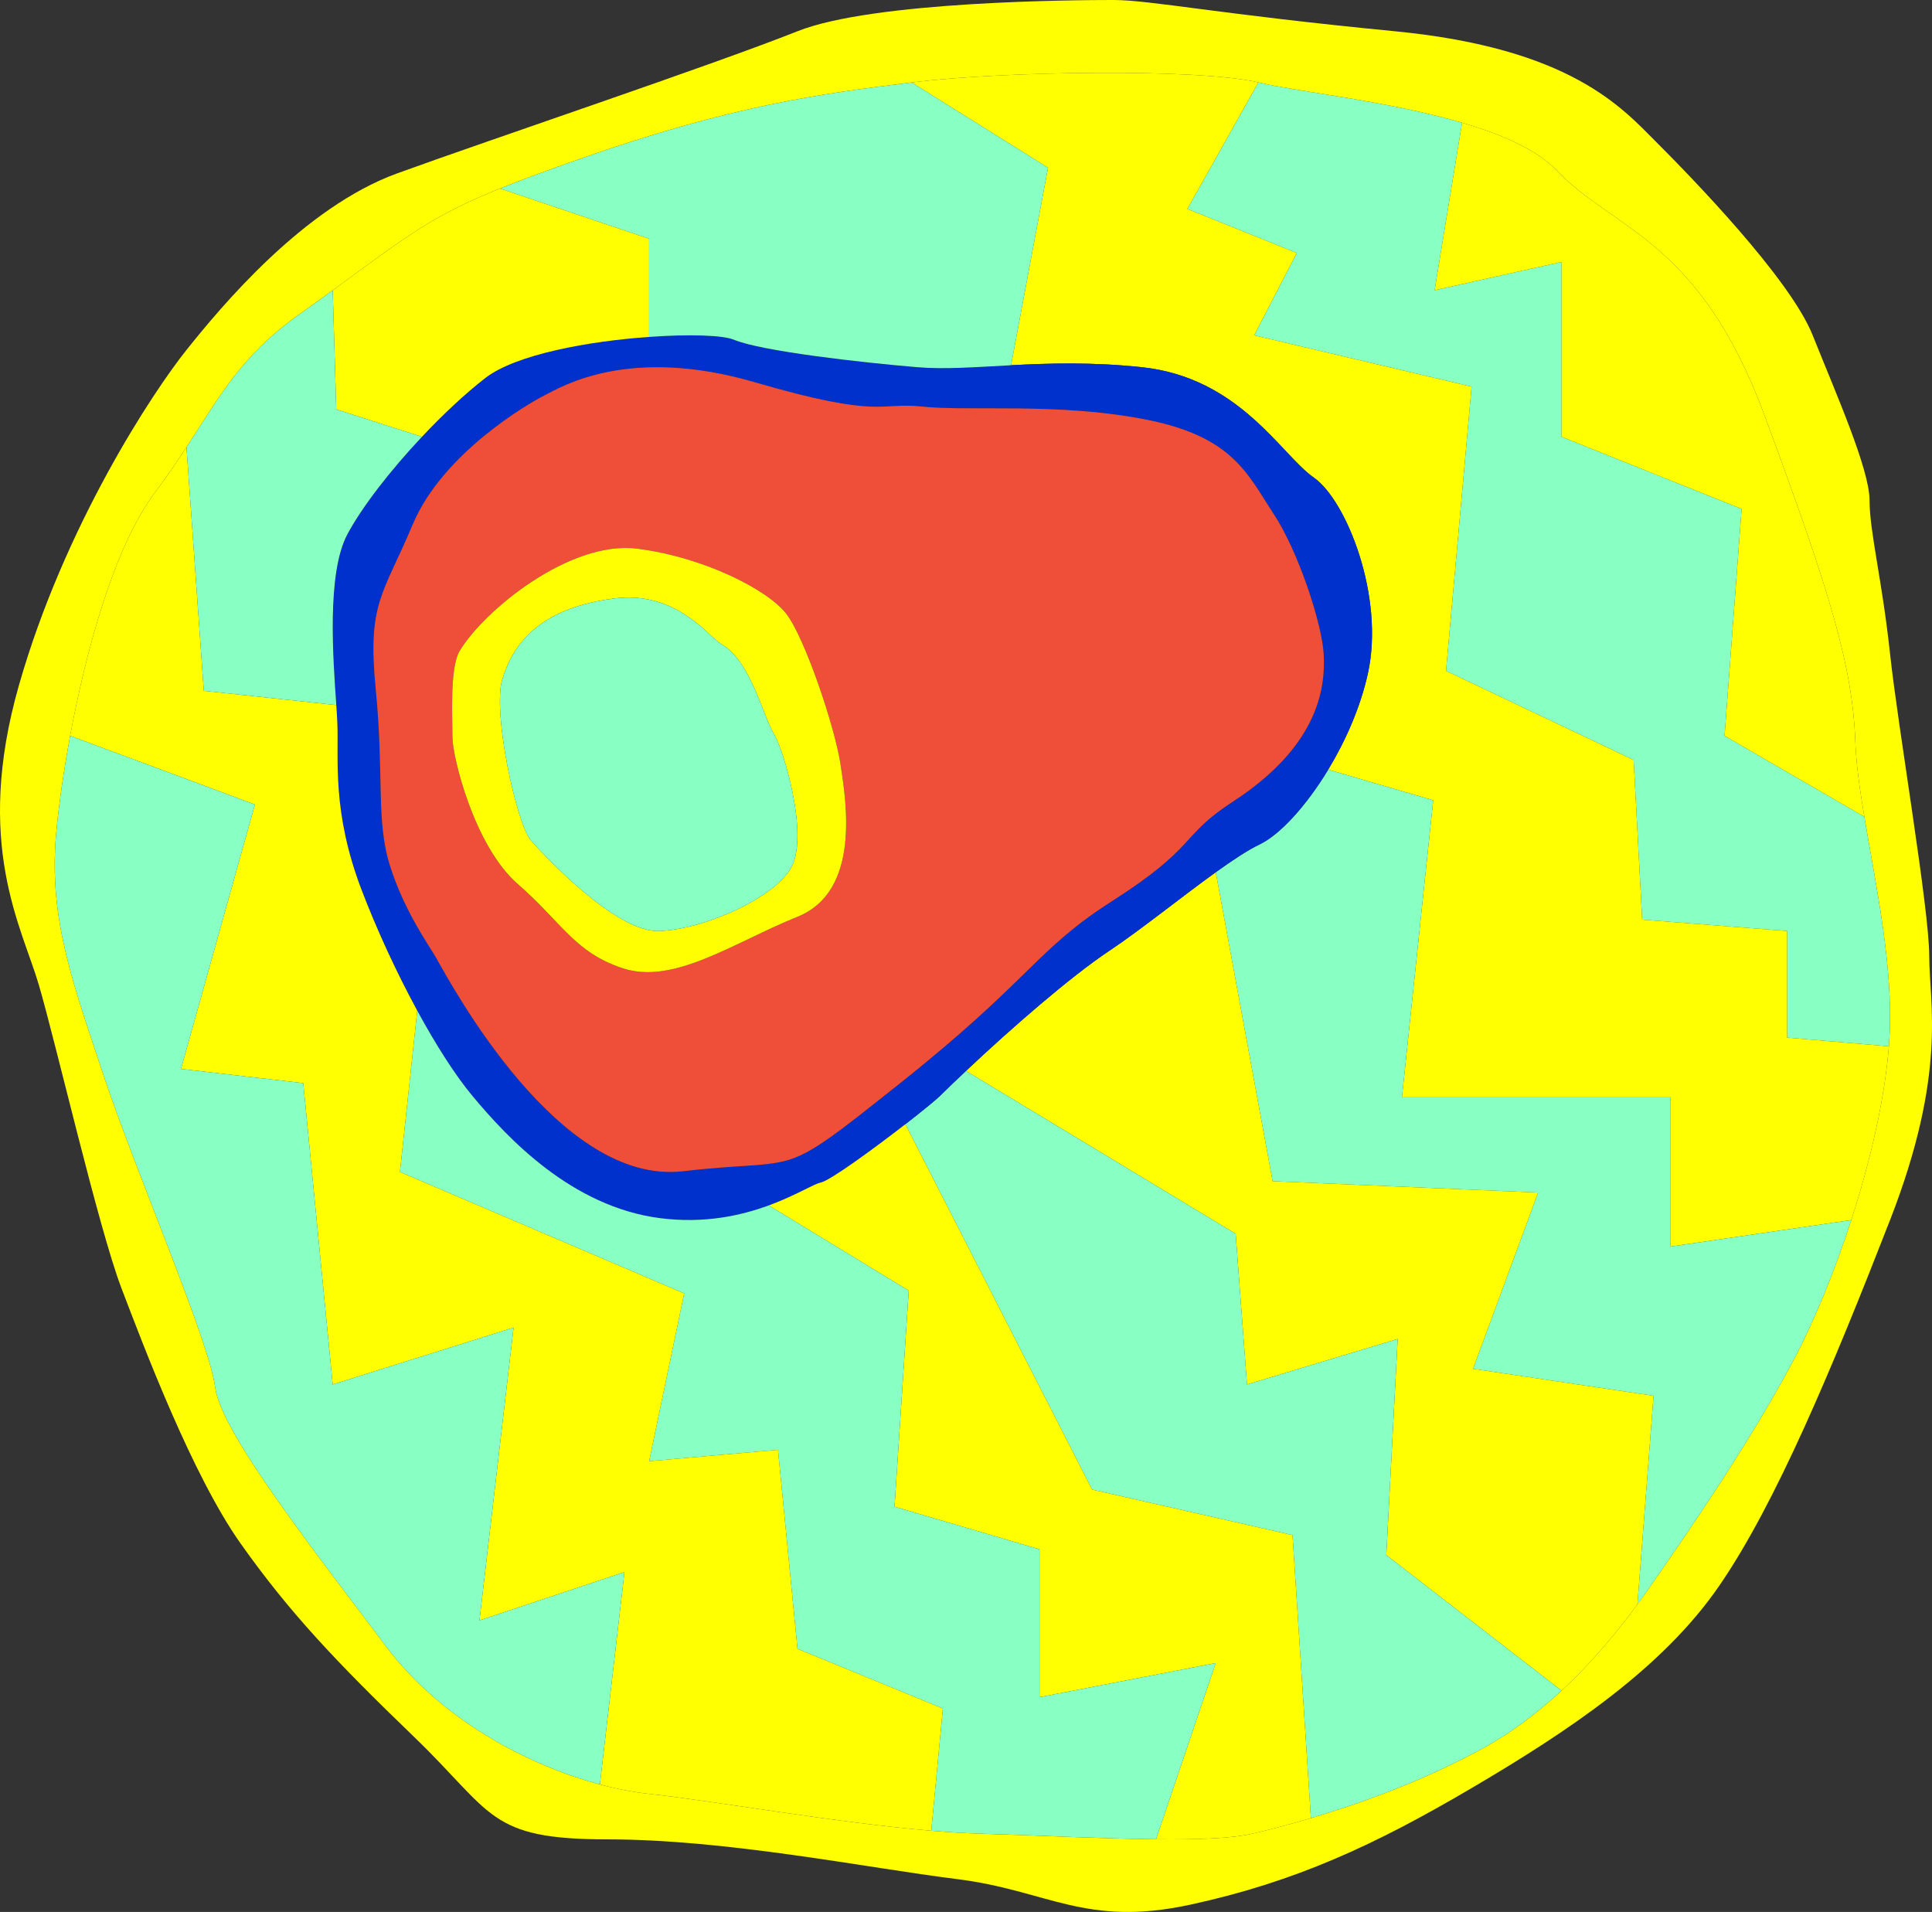 <?xml version="1.0" encoding="utf-8"?>
<!-- Generator: Adobe Illustrator 15.1.0, SVG Export Plug-In . SVG Version: 6.00 Build 0)  -->
<!DOCTYPE svg PUBLIC "-//W3C//DTD SVG 1.1//EN" "http://www.w3.org/Graphics/SVG/1.1/DTD/svg11.dtd">
<svg version="1.1" id="Layer_1" xmlns="http://www.w3.org/2000/svg" xmlns:xlink="http://www.w3.org/1999/xlink" x="0px" y="0px"
	 width="453.096px" height="448.37px" viewBox="0 0 453.096 448.37" enable-background="new 0 0 453.096 448.37"
	 xml:space="preserve">
<rect x="0" y="0" width="453.096" height="448.37" fill="#333333" stroke="none"/>
<g id="XMLID_6_">
	<g>
		<path fill="#88FFC3" d="M437.229,191.54c2.689,16.08,6.84,35.13,5.89,51.79c-0.04,0.671-0.08,1.351-0.14,2.04l-23.86-2.04v-25
			l-34-2.66l-2-37.44l-44-20.9l6-66.66l-51-12.03l10-19.31L278.449,49l16.67-29.67c9.11,2.17,30.36,4.34,47.77,9.45v0.01
			l-6.439,39.27l29.77-6.64v41.01l42.23,16.9l-4,53.22L437.229,191.54z"/>
		<path fill="#FFFF01" d="M419.119,243.33l23.86,2.04c-0.96,12.28-4.32,26.86-8.811,40.74l-42.38,6.22v-35h-63l7.33-69.66
			l-24.62-7.19c4.061-6.71,7.54-14.59,9.29-22.48c4-18-5-40.67-12.67-46s-17.33-23.44-40.33-25.89
			c-11.82-1.25-21.88-0.92-30.67-0.46l8.67-46.32l-32-20c21.33-2.66,67.33-3.33,81.33,0L278.449,49l25.67,10.33l-10,19.31l51,12.03
			l-6,66.66l44,20.9l2,37.44l34,2.66V243.33z"/>
		<path fill="#FFFF01" d="M437.229,191.54l-32.78-18.99l4-53.22l-42.23-16.9V61.42l-29.77,6.64l6.439-39.27v-0.01
			c9.341,2.74,17.58,6.33,22.23,11.22c13.33,14,33.33,16,48.67,57.33c15.33,41.34,20.66,58.67,21.33,76.67
			C435.31,179.14,436.149,185.11,437.229,191.54z"/>
		<path fill="#88FFC3" d="M391.789,292.33l42.38-6.22c-3.979,12.32-8.85,24.09-13.72,33.22c-10.66,20-26,42-32,50.671
			c-1.17,1.699-2.66,3.829-4.44,6.25l3.78-48.921L345.449,321l15.27-41.33l-62.27-2.67l-13.33-72.451
			c3.96-2.84,7.54-5.21,10.33-6.55c4.689-2.25,10.84-8.91,16.05-17.52l24.62,7.19l-7.33,69.66h63V292.33z"/>
		<path fill="#FFFF01" d="M387.789,327.33l-3.78,48.921c-4.26,5.789-10.239,13.229-17.79,20.22l-41.1-31.8l2.67-50.67l-35.34,10.67
			l-2.66-35.341l-63.24-38.189c10.6-9.99,24.46-22.07,33.57-28.14c7.38-4.92,16.95-12.66,25-18.45L298.449,277l62.27,2.67
			L345.449,321L387.789,327.33z"/>
		<path fill="#88FFC3" d="M325.119,364.67l41.1,31.8c-5.369,4.99-11.52,9.75-18.43,13.53c-14.11,7.729-28.83,12.979-40.36,16.38
			l-4.31-66.38l-47-10.671l-43.8-85.68c3.93-3.06,7.15-5.68,8.13-6.649c1.84-1.82,3.9-3.801,6.1-5.86l63.24,38.189l2.66,35.341
			l35.34-10.67L325.119,364.67z"/>
		<path fill="#0031CC" d="M212.319,263.65c-7.53,5.83-17.68,13.25-19.87,13.68c-1.65,0.33-5.83,3.03-12.15,5.351h-0.01
			c-6.43,2.37-15.08,4.33-25.5,2.99c-20.67-2.67-35.67-18.67-44-28.67c-4-4.801-8.53-11.891-12.94-20
			c-4.78-8.8-9.42-18.79-13.06-28.33c-7-18.34-5.34-30.67-5.67-39c-0.04-1.15-0.14-2.61-0.25-4.32c-0.74-10.71-2.3-30.82,2.58-40.02
			c3.42-6.42,10.1-15.03,17.51-22.9c4.87-5.18,10.06-10.05,14.83-13.76c7.19-5.6,24.44-8.68,38.47-9.66
			c9.38-0.68,17.32-0.41,19.86,0.66c6.33,2.66,29.67,5.33,43,6.44c6.48,0.54,13.67-0.02,22-0.46c8.79-0.46,18.85-0.79,30.67,0.46
			c23,2.45,32.66,20.56,40.33,25.89s16.67,28,12.67,46c-1.75,7.89-5.229,15.77-9.29,22.48c-5.21,8.61-11.36,15.27-16.05,17.52
			c-2.79,1.34-6.37,3.71-10.33,6.55c-8.05,5.79-17.62,13.53-25,18.45c-9.11,6.07-22.97,18.15-33.57,28.14
			c-2.2,2.06-4.26,4.04-6.1,5.86C219.469,257.97,216.249,260.59,212.319,263.65z M289.119,188c20.38-13.23,21.67-27,21.33-34.33
			c-0.33-7.34-5.99-24.34-11.66-33c-6.34-9.67-9.67-18.34-30.34-22.34c-20.66-4-41.12-1.79-52.33-3c-9.95-1.07-9.33,3-39-5.66
			c-29.67-8.67-45.33,1-49.33,3s-24,13.66-31,30.33s-10.67,18.33-8.67,38.67c2,20.33,0,30.66,3.33,41.33
			c3.34,10.67,9.43,19.14,10.67,21.33c3.97,7.02,29,53.67,58,50.34c29-3.341,21.67,2.659,51-20.67
			c30.9-24.581,31.64-31.141,49.67-42.67C281.119,198.33,276.579,196.14,289.119,188z"/>
		<path fill="#EF4F39" d="M310.449,153.67c0.34,7.33-0.95,21.1-21.33,34.33c-12.54,8.14-8,10.33-28.33,23.33
			c-18.03,11.53-18.77,18.09-49.67,42.67c-29.33,23.329-22,17.329-51,20.67c-29,3.33-54.03-43.32-58-50.34
			c-1.24-2.19-7.33-10.66-10.67-21.33c-3.33-10.67-1.33-21-3.33-41.33c-2-20.34,1.67-22,8.67-38.67s27-28.33,31-30.33
			s19.66-11.67,49.33-3c29.67,8.66,29.05,4.59,39,5.66c11.21,1.21,31.67-1,52.33,3c20.67,4,24,12.67,30.34,22.34
			C304.459,129.33,310.119,146.33,310.449,153.67z M187.019,215c14.89-6,11.43-27,10.1-35.77s-8.33-29.56-12.67-35.23
			c-4.33-5.67-19.33-13.33-35-15.33c-15.66-2-35.8,14.29-41.66,24c-2.36,3.89-1.67,16-1.67,20.33s5,25.33,15.33,34.33
			c10.34,9,13.3,16.05,24.67,19.76C158.119,231,172.119,221,187.019,215z"/>
		<path fill="#FFFF01" d="M303.119,360l4.31,66.38c-5.359,1.59-10.04,2.77-13.64,3.62c-4.85,1.14-13.05,1.43-22.67,1.329l14-41.329
			l-41.33,8V363.33l-34-10l3.33-50.659l-32.82-19.99c6.32-2.32,10.5-5.021,12.15-5.351c2.19-0.43,12.34-7.85,19.87-13.68l43.8,85.68
			L303.119,360z"/>
		<path fill="#88FFC3" d="M285.119,390l-14,41.329c-12.88-0.13-28.3-0.939-41.54-1.329c-3.47-0.101-7.23-0.341-11.18-0.671
			l2.72-28.659l-34.1-14l-4.57-46.67l-30.22,2.67l8.22-39.341l-66.66-28.489l4.06-37.84c4.41,8.11,8.94,15.2,12.94,20
			c8.33,10,23.33,26,44,28.67c10.42,1.34,19.07-0.62,25.5-2.99h0.01l32.82,19.99l-3.33,50.659l34,10V398L285.119,390z"/>
		<path fill="#88FFC3" d="M245.789,39.33l-8.67,46.32c-8.33,0.44-15.52,1-22,0.46c-13.33-1.11-36.67-3.78-43-6.44
			c-2.54-1.07-10.48-1.34-19.86-0.66l-0.03-0.37V56l-34.99-11.79c4.95-2,10.91-4.19,18.55-6.88c36-12.66,56.66-15.33,78-18
			L245.789,39.33z"/>
		<path fill="#FFFF01" d="M221.119,400.67l-2.72,28.659c-22.36-1.89-50.68-6.96-66.27-8.659c-3.53-0.381-7.39-1.11-11.44-2.2
			l5.76-49.8l-34,11.33l8-68.671l-42.42,13.341L71.119,254l-28.67-3.33l17.34-62l-43.34-16.12c3.72-19.95,10.33-44.39,20-57.22
			c2.78-3.68,5.12-7.15,7.28-10.46l4.06,57.13l31.07,3.35h0.01c0.11,1.71,0.21,3.17,0.25,4.32c0.33,8.33-1.33,20.66,5.67,39
			c3.64,9.54,8.28,19.53,13.06,28.33l-4.06,37.84l66.66,28.489l-8.22,39.341l30.22-2.67l4.57,46.67L221.119,400.67z"/>
		<path fill="#FFFF01" d="M197.119,179.23c1.33,8.77,4.79,29.77-10.1,35.77c-14.9,6-28.9,16-40.9,12.09
			c-11.37-3.71-14.33-10.76-24.67-19.76c-10.33-9-15.33-30-15.33-34.33s-0.69-16.44,1.67-20.33c5.86-9.71,26-26,41.66-24
			c15.67,2,30.67,9.66,35,15.33C188.789,149.67,195.789,170.46,197.119,179.23z M185.789,203c3.66-7.67-1.8-26.75-4.34-31
			c-2.66-4.47-5.44-17.09-12.33-21c-2.98-1.69-10.45-12.52-25-10.67c-18.33,2.34-24,11.34-26.33,19
			c-2.34,7.67,3.31,33.69,6.66,37.67c2.8,3.32,19.67,21.33,29.67,21.33S182.119,210.67,185.789,203z"/>
		<path fill="#88FFC3" d="M181.449,172c2.54,4.25,8,23.33,4.34,31c-3.67,7.67-21.67,15.33-31.67,15.33s-26.87-18.01-29.67-21.33
			c-3.35-3.98-9-30-6.66-37.67c2.33-7.66,8-16.66,26.33-19c14.55-1.85,22.02,8.98,25,10.67
			C176.009,154.91,178.789,167.53,181.449,172z"/>
		<path fill="#FFFF01" d="M152.229,78.64l0.03,0.37c-14.03,0.98-31.28,4.06-38.47,9.66c-4.77,3.71-9.96,8.58-14.83,13.76L78.859,96
			l-0.83-27.94c17.75-12.91,23.11-17.35,39.21-23.85L152.229,56V78.64z"/>
		<path fill="#88FFC3" d="M146.449,368.67l-5.76,49.8c-17-4.53-37.32-15.24-50.24-32.47c-16-21.33-38.66-50-40-60.671
			c-1.33-10.659-18.66-50.659-26-72.659c-7.33-22-12.99-36.99-11.33-56.67c0.49-5.72,1.59-14.09,3.33-23.45l43.34,16.12l-17.34,62
			l28.67,3.33l6.91,70.67l42.42-13.341l-8,68.671L146.449,368.67z"/>
		<path fill="#88FFC3" d="M78.859,96l20.1,6.43c-7.41,7.87-14.09,16.48-17.51,22.9c-4.88,9.2-3.32,29.31-2.58,40.02h-0.01
			L47.789,162l-4.06-57.13c7.64-11.75,12.83-21.42,26.06-30.87c3.03-2.17,5.76-4.14,8.24-5.94L78.859,96z"/>
		<path fill="#FFFF01" d="M78.029,68.06c-2.48,1.8-5.21,3.77-8.24,5.94c-13.23,9.45-18.42,19.12-26.06,30.87
			c-2.16,3.31-4.5,6.78-7.28,10.46c-9.67,12.83-16.28,37.27-20,57.22c-1.74,9.36-2.84,17.73-3.33,23.45
			c-1.66,19.68,4,34.67,11.33,56.67c7.34,22,24.67,62,26,72.659c1.34,10.671,24,39.341,40,60.671
			c12.92,17.229,33.24,27.939,50.24,32.47c4.05,1.09,7.91,1.819,11.44,2.2c15.59,1.699,43.91,6.77,66.27,8.659
			c3.95,0.33,7.71,0.57,11.18,0.671c13.24,0.39,28.66,1.199,41.54,1.329c9.62,0.101,17.82-0.189,22.67-1.329
			c3.6-0.851,8.28-2.03,13.64-3.62c11.53-3.4,26.25-8.65,40.36-16.38c6.91-3.78,13.061-8.54,18.43-13.53
			c7.551-6.99,13.53-14.431,17.79-20.22c1.78-2.421,3.271-4.551,4.44-6.25c6-8.671,21.34-30.671,32-50.671
			c4.87-9.13,9.74-20.899,13.72-33.22c4.49-13.88,7.851-28.46,8.811-40.74c0.06-0.689,0.1-1.369,0.14-2.04
			c0.95-16.66-3.2-35.709-5.89-51.79c-1.08-6.43-1.92-12.4-2.11-17.54c-0.67-18-6-35.33-21.33-76.67
			C398.449,56,378.449,54,365.119,40c-4.65-4.89-12.89-8.48-22.23-11.22c-17.409-5.11-38.659-7.28-47.77-9.45
			c-14-3.33-60-2.66-81.33,0c-21.34,2.67-42,5.34-78,18c-7.64,2.69-13.6,4.88-18.55,6.88C101.139,50.71,95.779,55.15,78.029,68.06z
			 M452.449,224.21c0,11.12,4.28,27.33-9.19,61.9c-13.47,34.561-26.81,66.561-40.14,85.891c-13.33,19.329-35.33,34-58,47.329
			c-22.67,13.341-41.33,22-66,27.341c-24.67,5.33-33.33-3.341-54.67-6c-21.33-2.67-54-9.311-82-9.32
			c-28-0.021-26.66-6.021-45.33-24.021S67.789,378,56.449,362c-11.33-16-22.66-46-28-60c-5.33-14-15.33-57.33-19.33-71
			c-4-13.67-15.33-33-4.67-70.33C15.119,123.33,35.789,92,43.789,82s27.33-33.33,49.33-41.33s73.79-25.34,93.9-33.34
			c17.83-7.09,65.43-7.33,74.1-7.33s24.67,3.33,66,7.33s53.33,18,61.33,26s31.34,31.94,36.67,45.31
			c5.33,13.36,13.33,31.36,13.33,38.69c0,7.34,2.95,18.67,4.81,36C445.119,170.67,452.449,213.09,452.449,224.21z"/>
	</g>
	<g>
	</g>
</g>
<path fill="#D7E516" d="M225.119,86.26"/>
<path fill="#D7E516" d="M198.435,21.375"/>
<path fill="#EF4F39" d="M191.076,83.482"/>
<path fill="#EF4F39" d="M182.51,24.127"/>
</svg>
